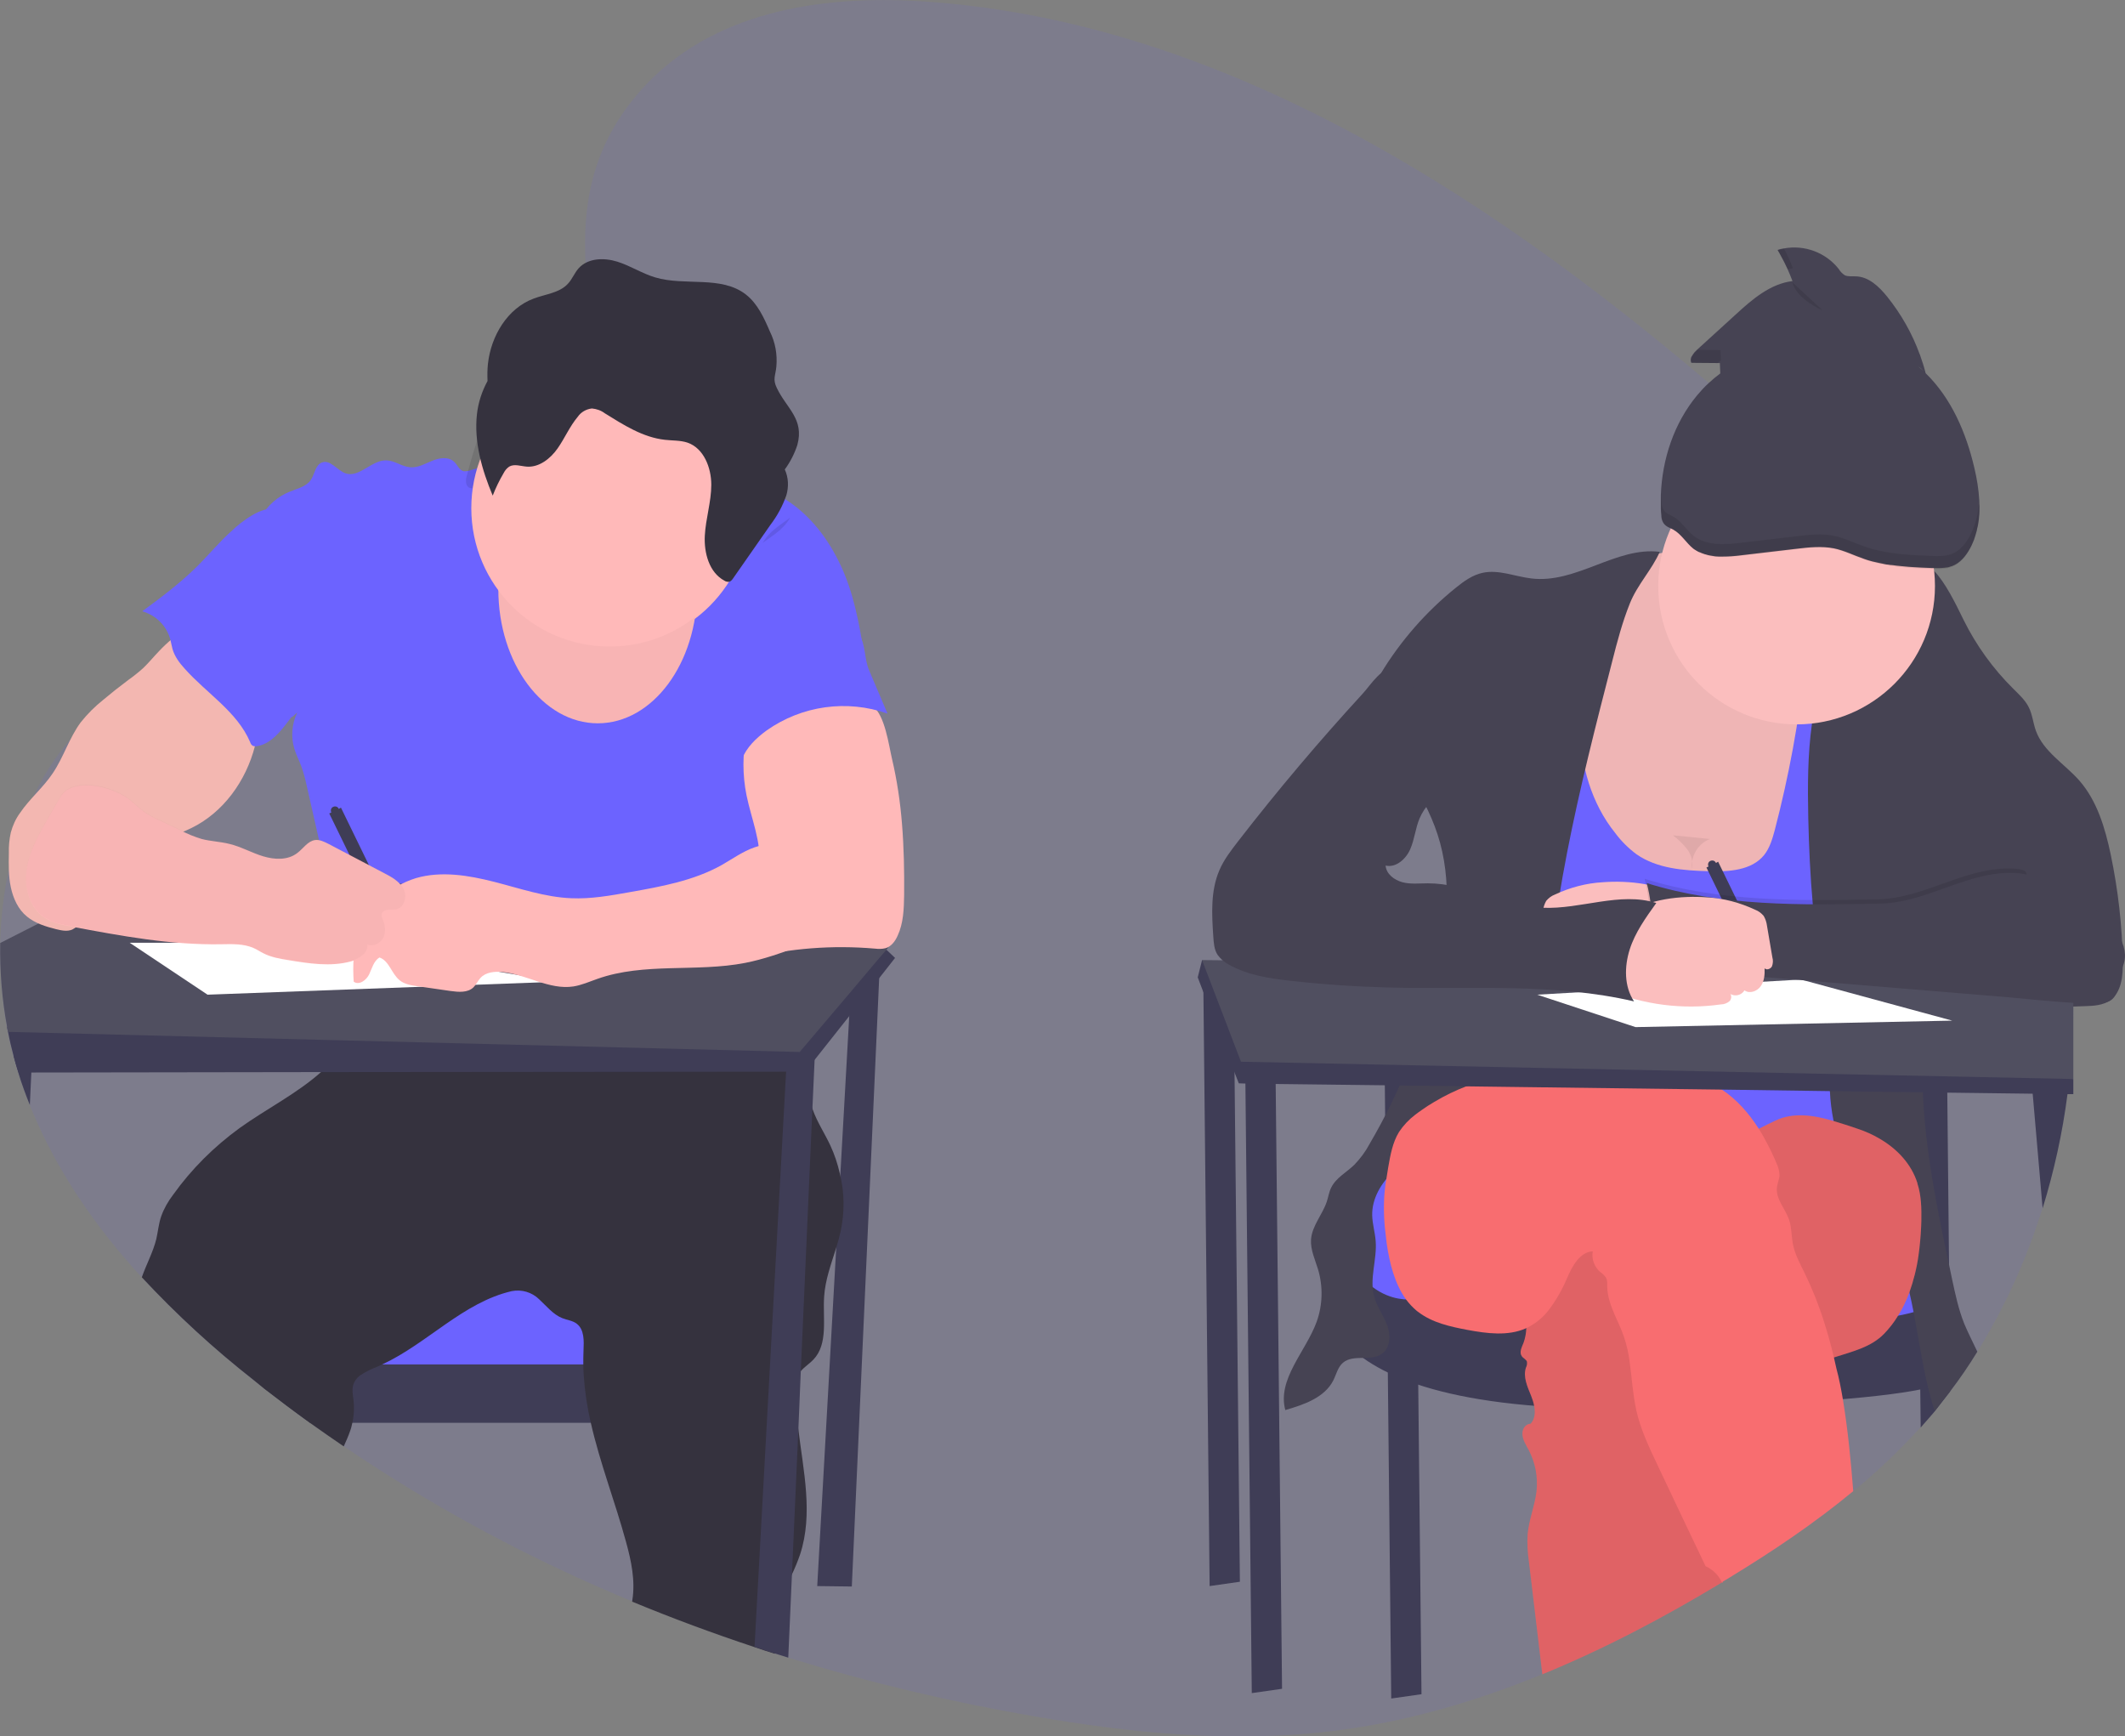 <?xml version="1.0" encoding="utf-8"?>
<!-- Generator: Adobe Illustrator 23.0.0, SVG Export Plug-In . SVG Version: 6.00 Build 0)  -->
<svg version="1.1" id="f7e01b52-fe13-4534-b7fc-d479bcd2a427"
	 xmlns="http://www.w3.org/2000/svg" xmlns:xlink="http://www.w3.org/1999/xlink" x="0px" y="0px" viewBox="0 0 982.9 803"
	 style="enable-background:new 0 0 982.9 803;" xml:space="preserve">
<rect x="0" y="0" width="982.9" height="803" fill="#808080" stroke="none"/>
<style type="text/css">
	.st0{opacity:0.1;fill:#6C63FF;enable-background:new    ;}
	.st1{fill:#3F3D56;}
	.st2{fill:#6C63FF;}
	.st3{fill:#35323E;}
	.st4{fill:#504F60;}
	.st5{fill:#FFB9B9;}
	.st6{fill:#F3B7B1;}
	.st7{fill:#FFFFFF;}
	.st8{opacity:4.000000e-02;fill:#FFB9B9;enable-background:new    ;}
	.st9{opacity:0.1;}
	.st10{fill:#FBBEBE;}
	.st11{opacity:5.000000e-02;enable-background:new    ;}
	.st12{fill:#464353;}
	.st13{fill:#F86D70;}
	.st14{opacity:0.1;enable-background:new    ;}
	.st15{opacity:7.000000e-02;enable-background:new    ;}
	.st16{opacity:3.000000e-02;enable-background:new    ;}
</style>
<title>exams</title>
<path class="st0" d="M959,465.5c0,0.6,0,1.2,0,1.8c-0.1,10.5-0.7,21-1.9,31.5c0,0.1,0,0.1,0,0.2c-0.1,0.9-0.2,1.7-0.3,2.6
	c-0.2,1.5-0.3,2.9-0.6,4.4c-2.3,17.9-6.2,35.6-11.5,52.8l0,0c-7.2,23.3-17.3,45.6-30.1,66.3c-3.9,6.3-8.1,12.5-12.6,18.4l0,0
	c-2.4,3.1-4.8,6.2-7.3,9.2c-1.8,2.1-3.6,4.2-5.4,6.2l-1.1,1.3c-9.6,10.6-20,20.4-31,29.5c-18,14.9-37.4,27.9-57.1,39.9
	c-1.1,0.7-2.3,1.4-3.4,2c-0.1,0.1-0.2,0.1-0.3,0.2c-26.8,16.2-54.5,30.8-83.1,42.5c-31.3,12.8-63.6,22.2-96.8,26.2
	c-46.2,5.7-93,1.1-138.9-6.9c-38.2-6.6-76-15.6-113-27l-6.1-1.9c-3.2-1-6.3-2-9.5-3.1c-19-6.3-37.9-13.3-56.5-21
	c-46.8-19.3-91.4-43.2-133.3-71.6c-5.3-3.6-10.6-7.3-15.8-11c-7.2-5.2-14.4-10.6-21.5-16.1l-4.4-3.4C99,624,81.7,608.1,65.7,590.9
	c-21.5-23.4-39.9-49.8-52-80c-1.9-4.7-3.7-9.6-5.2-14.5l-0.2-0.5c-0.8-2.5-1.5-5-2.2-7.6c-1-3.7-1.9-7.5-2.6-11.3
	c-0.2-0.7-0.3-1.5-0.4-2.2c-2.3-12.8-3.3-25.8-3-38.9c0.3-11.4,1.6-22.8,4-34l0,0c2.5-11.6,6.3-22.9,11.3-33.6l0,0
	c4.6-9.6,10.4-18.6,17.3-26.7l0,0c4.9-5.7,10.3-10.8,16.3-15.3c10.9-8.1,22.9-13.7,35.3-18.2l0,0c5.9-2.1,11.8-3.9,17.8-5.6
	c4.2-1.2,8.5-2.4,12.7-3.5l12.5-3.4c8-2.2,16-4.4,23.9-6.8c21.5-6.6,42.5-14.5,62-26.3c3.1-1.9,6.2-3.9,9.4-6.1
	c4-2.8,7.9-5.8,11.8-9.1l0,0c3.9-3.3,7.8-6.8,11.5-10.6c0.6-0.6,1.1-1.2,1.7-1.8c3-3.2,5.9-6.5,8.6-9.9c1.3-1.7,2.6-3.4,3.8-5.1
	c1.7-2.4,3.3-4.9,4.8-7.4l0,0c7.4-12.6,12-26.5,11.5-41.1c-0.1-2.4-0.3-4.8-0.6-7.2c-1.3-8.8-2.5-17.4-3.5-25.9
	c-3.9-34.9-2.2-66.5,23.9-96.2C328.6,5.2,379.7-2.3,426.2,0.6C560.6,9.1,683,85.8,790.5,177.2c9.3,7.9,18.5,15.9,27.6,24
	c2.3,2,4.6,4.1,6.9,6.2c17,15.3,33.7,31.2,49.3,48.2c1.3,1.4,2.5,2.8,3.8,4.2c0.8,0.9,1.5,1.7,2.3,2.6c4.9,5.5,9.6,11.1,14.2,16.9
	c12.3,15.3,23.1,31.7,32.3,49c14.2,27.1,23.8,56.4,28.4,86.7l0,0c1.7,11,2.9,22.1,3.4,33.2c0.2,3.3,0.3,6.5,0.3,9.8c0,1,0,2.1,0,3.1
	C959,462.5,959,464,959,465.5z"/>
<polygon class="st1" points="394,448.7 378,733.5 394,733.7 407,444.7 "/>
<rect x="137" y="593" class="st2" width="198" height="43"/>
<path class="st1" d="M348,631v27H143.4c-7.2-5.2-14.4-10.6-21.5-16.1V631H348z"/>
<path class="st3" d="M388.8,569.6c-0.6,2.6-1.3,5.2-2.1,7.7c-2.3,7.4-5,14.6-5.5,22.3c-0.7,10.1,2,21.9-5,29.2
	c-1.8,1.9-4.1,3.3-5.8,5.3c-0.2,0.3-0.5,0.7-0.7,1c-1.4,2.4-1.6,5.3-1.6,8c0,5.8,0.4,11.6,1.1,17.4c2.4,19.8,7,39.6,0.9,58.3
	c-1.1,3.2-2.4,6.4-3.9,9.5c-3,6.6-6.3,13.1-7.3,20.3c-0.7,5.3-0.5,10.8-0.5,16.2c-3.2-1-6.3-2-9.5-3.1c-19-6.3-37.9-13.3-56.5-21
	c0-0.3,0.1-0.5,0.1-0.8c1.4-8.9-0.5-18-2.9-26.7c-5-18.4-12.1-36.6-16.3-55.1c-1.7-7.2-2.8-14.6-3.3-22c-0.1-1.7-0.2-3.3-0.2-5
	c0-2.2,0-4.4,0.1-6.6c0.2-4.4,0.4-9.6-3.1-12.3c-1.9-1.5-4.5-1.7-6.7-2.6c-4.3-1.7-7.3-5.6-10.8-8.8c-3.3-3.2-8-4.6-12.6-3.7
	c-22.5,5.2-39,24.2-59.9,33.9c-0.8,0.4-1.6,0.7-2.4,1.1c-2.7,1-5.3,2.3-7.7,3.9c-1.7,1.2-2.9,2.9-3.4,4.8c-0.5,2.1-0.1,4.3,0.2,6.5
	c0.4,3.5,0.3,7.1-0.5,10.6c-0.3,1.4-0.6,2.7-1.1,4c-0.8,2.4-1.9,4.7-2.9,7c-5.3-3.6-10.6-7.3-15.8-11c-7.2-5.2-14.4-10.6-21.5-16.1
	l-4.3-3.5c-18.5-14.5-35.8-30.4-51.8-47.6c2.1-6,5.2-11.6,6.7-17.7c0.8-3.5,1.1-7.2,2.3-10.6c1.3-3.6,3.2-6.9,5.5-9.9
	c8.5-11.9,18.9-22.2,30.7-30.8c12.4-8.9,26.7-16,37.9-26.1c4.5-4,8.4-8.6,11.6-13.7c0.2-0.3,0.4-0.6,0.5-1c0.9-1.8,1.5-3.7,1.8-5.7
	c0.8-4.5,0.7-9.4,1.1-13.7c13.6,2.4,27.4,2.8,41.1,1.2c16-1.8,31.5-6.2,47.5-7.9c1.2-0.1,2.4-0.3,3.6-0.4c5.1-0.4,10.2-0.5,15.4-0.4
	c4.3,0,8.6,0.2,12.9,0.3l47.2,1.6c5.2,0.2,10.6,0.4,15.4,2.3c5.8,2.3,10.4,6.8,14.1,11.8c0.5,0.6,0.9,1.3,1.4,1.9
	c3.1,4.5,5.5,9.3,7.3,14.4c0.2,0.5,0.4,1,0.5,1.6c0.5,1.4,0.8,2.8,1.2,4.2c0.3,1.1,0.5,2.2,0.7,3.3c1.1,5.5,1.8,11.2,3.5,16.5
	c0.1,0.4,0.3,0.8,0.4,1.2c2.1,5.9,5.6,11.1,8.2,16.7c1.9,4.1,3.3,8.3,4.3,12.7C390.7,551.6,390.7,560.7,388.8,569.6z"/>
<path class="st2" d="M245.3,211.7c-4.2-3.4-10.3-0.9-15.3,1.3c-4.1,1.8-8.4,3.4-12.8,4.6c-0.9,0.3-1.9,0.4-2.8,0.3
	c-2-0.5-2.8-2.9-4.3-4.3c-2.6-2.5-6.8-1.9-10.2-0.5s-6.6,3.3-10.2,3c-3.8-0.3-7.1-3.1-11-3.2c-6.8-0.2-12.5,8.2-18.9,6
	c-3.9-1.4-7-6.5-10.9-5c-3,1.1-3.3,5.3-5.1,8c-2.1,3.2-6.3,4-9.8,5.5c-11.2,4.4-18.6,16.9-17.1,28.8c0.8,6.6,4,12.6,6.1,18.9
	c6.3,18.3,4.1,38.9,12,56.6c1-0.9,1.6-1.3,2.5-2.2c-2.5,5.2-3,11.1-1.4,16.6c0.8,2.8,2.2,5.4,3.2,8.1c1.1,3,1.9,6.1,2.6,9.3
	l8.7,38.4c3.4,15,6.8,30,7.4,45.4c0.4,10-0.4,20-2.3,29.8c15.8-2.6,30.2-9.6,46.1-9.5c5.9,0,11.7,1,17.5,1.8
	c16.9,2.4,34,3.5,51.1,3.5c2.7,0.2,5.3-0.2,7.8-1.1c2.2-0.9,4-2.6,6.1-3.8c4.1-2.4,9-3,13.7-3c21.4-0.4,42,7.4,63.3,10.2
	c8.4-17.6,8.9-38.7,2.5-57.1c-1.9-5.5-4.5-10.8-5.2-16.5c-0.3-3.5-0.4-7.1-0.2-10.6c0-9.1-1.7-18.1-4.8-26.6
	c-1.2-3.3-2.7-6.7-2.6-10.3s1.9-6.9,3.6-10c3.5-6.4,7-12.9,11.9-18.3c5-5.6,11.4-9.8,17.6-14l15.4-10.4
	c-2.1-13.3-4.8-27.4-10.5-39.6c-5.7-12.3-14.1-23.5-25.5-30.7c-3.9-2.3-7.9-4.3-12.1-6c-5.8-2.5-11.9-4.6-18.3-5
	c-7.2-0.4-14.3,1.5-21.4,2.7C289.4,226.3,263,225.8,245.3,211.7z"/>
<path class="st1" d="M414,443l-7.3,9.3l-13.8,17.5l-16,20.2l-4.5,5.6h-8.7L149,495.8L14.5,496h-6c-0.8-2.5-1.5-5-2.2-7.6
	c-1-3.7-1.9-7.5-2.6-11.3c-0.2-0.7-0.3-1.5-0.4-2.2L52,443l18.3-0.1l0,0l56.1-0.3l0,0l31.3-0.2h5.7h3.6l0,0l20.9-0.1l0,0l159.1-0.9
	l0,0h8.1l0,0h3.5h9.4l34.8-0.2l6.7-2.5l0.5,0.5L414,443z"/>
<path class="st4" d="M411,438l-0.8,1l-5.5,6.4l-11.2,13.3l-23.6,27.8l-208.8-5.3l-157.4-4c-0.2-0.7-0.3-1.5-0.4-2.2
	c-2.4-12.8-3.4-25.9-3.2-38.9l17.5-8.9l4-2.1l31.1-16L80,395l71.3,9.3l15.8,2l7.1,0.9l10.5,1.4l0.9,0.1L349.3,430l18.1,2.4l10.6,1.4
	l32.8,4.3L411,438z"/>
<path class="st1" d="M377,486l-0.2,3.9l-1,22.2l-5.4,122l-1.1,26.4l-3,67.8l-1.7,38.3l-6.1-1.9c-3.2-1-6.3-2-9.5-3.1l14.6-266
	l0.3-5.6l6.4-2L377,486z"/>
<path class="st1" d="M15,485.7L14.5,496l-0.7,15c-1.9-4.7-3.7-9.6-5.2-14.5L8.5,496c-0.8-2.5-1.5-5-2.2-7.6L15,485.7z"/>
<ellipse class="st5" cx="276.5" cy="272.5" rx="46" ry="62"/>
<circle class="st5" cx="283" cy="235" r="64"/>
<path class="st6" d="M73.4,301.3c-2.4,2.5-4.6,5.2-7.1,7.6c-2.2,2-4.6,3.9-7,5.6c-3.9,2.9-7.8,6-11.5,9.1
	c-3.9,3.1-7.4,6.6-10.5,10.5c-5.3,7.2-7.9,16.1-12.9,23.5c-4.4,6.6-10.7,11.8-15.1,18.3c-2,2.7-3.4,5.8-4.3,9.1
	c-0.7,3.2-1,6.4-0.9,9.6C4,399.8,3.9,405.1,5,410.3s3.4,10.3,7.5,13.6c3.8,3.1,8.6,4.6,13.4,5.8c2.5,0.6,5.1,1.2,7.5,0.2
	c1.7-0.9,3.2-2.1,4.3-3.7l12.2-14c8.1-9.4,16.6-19,27.8-24.5c3.5-1.7,7.2-3,10.7-4.7c14.9-7.2,25.4-21.9,29.5-37.9
	c1-3.9,1.6-7.9,2.3-11.9l1.8-10.9c0.1-0.5,0.1-1.1,0-1.7c-0.3-0.6-0.7-1.1-1.3-1.5c-8.5-6.8-16.4-14.3-23.7-22.4
	c-1.7-1.9-3.4-4.5-5.4-6.2c-2.5-2-2.3-1.9-5.4,0C81.5,293.7,77.2,297.2,73.4,301.3z"/>
<path class="st1" d="M156.7,374.1c-0.4-1-1.5-1.4-2.5-1s-1.4,1.5-1,2.5c0,0,0,0.1,0.1,0.1l-1,0.5l29.8,61.1l5.4-2.6l-29.8-61.2
	L156.7,374.1z"/>
<path class="st5" d="M418.2,413.9c-0.1,6.4-0.3,13-3,18.8c-1.1,2.5-2.9,5-5.6,5.8c-1.6,0.4-3.3,0.4-4.9,0.2
	c-19.6-1.7-39.4-0.2-58.5,4.6c5.1-10.2,2.2-22.4,3.6-33.8c0.4-3.1,1.1-6.1,1.4-9.2c1-11-3.7-21.7-5.9-32.5c-1.9-9.4-1.9-19.1,0-28.5
	c0.4-2.4,1.2-4.7,2.5-6.9c1.5-2,3.4-3.7,5.6-4.9c8.1-4.6,17.7-5.1,26.8-4.5c6.1,0.4,18.4-0.2,23.5,3.6c5.6,4.1,7.4,18,8.9,24.4
	c2.3,9.8,3.8,19.8,4.6,29.9C418.1,391.9,418.3,402.9,418.2,413.9z"/>
<polygon class="st7" points="60,436 96,460 258,454 151,436 "/>
<path class="st2" d="M107.4,245.3c-5.9,5.2-10.9,11.4-16.5,16.9c-7.7,7.6-16.4,14.1-25.1,20.5c6.3,1.8,11.3,6.7,13,13.1
	c0.4,1.5,0.6,3,1,4.4c1,3.4,3.2,6.4,5.6,9c10.1,11.4,24.3,19.9,30.3,34c0.2,0.7,0.6,1.3,1.2,1.7c0.5,0.2,1,0.3,1.6,0.2
	c5.4-0.6,9.6-4.9,13-9.2c7.2-9,13.4-18.9,17-29.9s4.1-23.1,0.3-34c-1.9-5.4-4.9-10.4-7.9-15.3c-2.6-4.3-5.2-8.6-7.8-12.9
	c-1.4-2.3-3.1-6.9-5.7-8C121.6,233.4,111.1,241.7,107.4,245.3z"/>
<path class="st2" d="M402,310l8.5,20c-18.8-6.6-39.6-3.7-55.9,7.8c-4.8,3.5-9.3,7.8-11.5,13.4c-2.2,0.4-4.5-0.5-5.8-2.3
	s-2-3.9-2.1-6.1c-0.8-7.7,2.1-15.2,5-22.4c1.3-3.4,2.7-6.8,5.1-9.5s5.5-4.5,8.7-6.2c10.1-5.6,20.6-10.2,31.5-13.9
	c4.6-1.5,9.4-1.5,12,2.8C400.5,298.6,399.7,304.5,402,310z"/>
<path class="st5" d="M60.2,370c2.1,1.7,4,3.7,6.2,5.3c2.3,1.6,4.8,3,7.4,4.1l9.9,4.7c3.1,1.6,6.3,2.9,9.6,3.9
	c4.2,1.1,8.6,1.2,12.9,2.3c5.4,1.3,10.2,4.1,15.5,5.7s11.4,1.9,15.8-1.5c2.8-2.1,4.8-5.5,8.2-6c2.2-0.3,4.3,0.8,6.3,1.8l25.7,13.5
	c3.5,1.8,7.1,3.8,8.9,7.3s0.6,8.7-3.2,9.6c-1.3,0.2-2.7,0.2-4,0.2c-1.3,0.2-2.8,0.9-2.9,2.3c0,0.8,0.2,1.6,0.6,2.4
	c1.1,2.6,1.5,5.8,0.1,8.4s-4.6,4.1-7.3,3c0.5,3.9-3.8,6.6-7.5,7.6c-9.5,2.6-19.5,1-29.2-0.6c-3.8-0.6-7.7-1.3-11.1-3
	c-1.7-0.8-3.2-1.9-4.9-2.6c-4.6-2-9.9-1.8-14.9-1.7c-23.3,0.4-46.4-3.9-69.3-8.2c-4.3-0.8-8.6-1.6-12.3-4c-7-4.6-9.6-13.9-8.4-22.2
	s5.3-15.8,9.5-23.1l5.4-9.4c0.7-1.4,1.7-2.7,2.9-3.8C37.8,360,53.4,364.6,60.2,370z"/>
<path class="st8" d="M60.2,369.7c2.1,1.7,4,3.7,6.2,5.3c2.3,1.6,4.8,3,7.4,4.1l9.9,4.7c3.1,1.6,6.3,2.9,9.6,3.9
	c4.2,1.1,8.6,1.2,12.9,2.3c5.4,1.3,10.2,4.1,15.5,5.7s11.4,1.9,15.8-1.5c2.8-2.1,4.8-5.5,8.2-6c2.2-0.3,4.3,0.8,6.3,1.8l25.7,13.5
	c3.5,1.8,7.1,3.8,8.9,7.3s0.6,8.7-3.2,9.6c-1.3,0.2-2.7,0.2-4,0.2c-1.3,0.2-2.8,0.9-2.9,2.3c0,0.8,0.2,1.6,0.6,2.4
	c1.1,2.6,1.5,5.8,0.1,8.4s-4.6,4.1-7.3,3c0.5,3.9-3.8,6.6-7.5,7.6c-9.5,2.6-19.5,1-29.2-0.6c-3.8-0.6-7.7-1.3-11.1-3
	c-1.7-0.8-3.2-1.9-4.9-2.6c-4.6-2-9.9-1.8-14.9-1.7c-23.3,0.4-46.4-3.9-69.3-8.2c-4.3-0.8-8.6-1.6-12.3-4c-7-4.6-9.6-13.9-8.4-22.2
	s5.3-15.8,9.5-23.1l5.4-9.4c0.7-1.4,1.7-2.7,2.9-3.8C37.8,359.7,53.4,364.3,60.2,369.7z"/>
<path class="st5" d="M365.5,387.3c-5.2,2.5-11.2,2.7-16.6,4.6s-10.1,5.3-15,8.1c-13,7.3-28,10-42.7,12.6c-8.9,1.6-18,3.2-27,2.8
	c-12.2-0.5-23.9-4.6-35.7-7.6s-24.4-5.1-36.1-1.7c-12.4,3.8-22.2,13.2-26.5,25.4c-2.5,7.2-2.8,14.9-2.3,22.5
	c2.5,1.8,5.9-0.7,7.2-3.5s2.1-6.1,4.7-7.7c4.5,1.5,5.6,7.5,9.3,10.5c2.3,1.9,5.4,2.4,8.4,2.8l15.2,2.2c3.7,0.5,7.9,0.9,10.6-1.7
	c1.3-1.3,2-3,3.2-4.3c2.4-2.7,6.5-3.1,10.1-2.8c11.2,1.1,21.8,8.4,32.9,6.7c3.8-0.6,7.4-2.2,11.1-3.5c21.7-7.7,45.8-3,68.4-7.4
	c8.6-1.7,16.9-4.6,25.1-7.8c4.5-1.7,9-3.5,12.8-6.3c7.3-5.6,11.2-14.6,10.4-23.8c-0.8-6.9-4.3-13.2-9.6-17.6
	c-1.8-1.5-4.1-4.4-6.2-5.3C372.8,382.6,368.9,385.7,365.5,387.3z"/>
<g class="st9">
	<path d="M336.2,259.5c-1.7-1.5-2.1-3.7-3.5-5.4c-3-3.5-9.1-3-14-2.3c-8.6,1.2-19,1.5-24.3-4.5c-2.3-2.6-3.3-6-6.1-8.1
		c-6.6-5-17.9,0.1-25.2-4.1c-6.3-3.7-5.9-12.3-11.2-17c-5.3-4.8-14.4-4.1-21.6-1.8c-1.2,0.6-2.6,0.7-3.9,0.4
		c-2.3-0.8-2.1-3.6-1.5-5.7c2.7-10.1,5.5-20.2,10.8-29.4c1.9-3.4,4.2-6.6,5.5-10.2c2.2-6.3,1.1-13.5,3.9-19.5c-3.1,2-6,4.2-7.9,7
		c-4.3,6.4-2.6,14.4-5,21.5c-1.2,3.6-3.5,6.9-5.5,10.2c-5.3,9.2-8.1,19.4-10.8,29.4c-0.6,2.1-0.7,4.9,1.5,5.7
		c1.3,0.3,2.7,0.1,3.9-0.4c7.2-2.4,16.3-3,21.6,1.8s4.9,13.3,11.2,17c7.3,4.2,18.6-0.9,25.1,4.1c2.8,2.1,3.8,5.6,6.2,8.2
		c5.4,6,15.7,5.7,24.3,4.5c4.9-0.7,11-1.2,14,2.3c1.4,1.6,1.9,3.9,3.5,5.4c3,2.7,8.5,1.3,11.4-1.4c1.9-2,3.5-4.2,4.8-6.5
		C340.8,261.3,338.1,261.2,336.2,259.5z"/>
	<path d="M354.5,248.5c-0.6,0.8-1.2,1.7-1.8,2.6c3.8-2.7,7.9-5.3,10.8-8.8c0.7-0.9,1.4-1.9,2-2.9
		C361.5,242.3,357.3,244.9,354.5,248.5z"/>
</g>
<polygon class="st1" points="556.5,446.5 559.5,733.5 573.5,731.5 570.5,446.5 "/>
<polygon class="st1" points="640.5,498.5 643.5,785.5 657.5,783.5 654.5,498.5 "/>
<path class="st1" d="M902,643.5L902,643.5V638v-3.3l-0.5-50.5l-0.8-78.9l-0.1-6.8h-14l0.1,6.6l0.4,42.3l0.2,18.3l0,0l0.2,14.8
	l0.3,25.6l0.2,15.1l0,0v1.6l0.2,19.9l0.2,17.5l1.1-1.3c1.8-2,3.6-4.1,5.4-6.2L902,643.5z"/>
<polygon class="st2" points="625,545 617,557 625,611.5 693,630.1 803,630.1 869,634.1 900.4,612.6 895,575.6 871,545 "/>
<path class="st1" d="M617,557l-4,33.2c0,0-21,65.1,148,61.1S901,634,901,634l-1-38.5c0,0,5.9,18.2-80,15.8s-166-10.5-166-10.5
	S624,606.2,617,557z"/>
<path class="st10" d="M757.8,259.2c-9.6,4.4-16.9,12.9-21.8,22.3s-7.6,19.7-10.3,30c-2.9,10.8-5.7,21.7-7.2,32.8
	c-2.6,19.7-0.7,40.5,8.4,58.2s25.8,32,45.4,35.4c7.6,1.3,15.3,1.1,23,0.3c13.8-1.5,27.4-4.5,40.6-9c13.8-4.6,28.1-11.8,34.2-25
	c3.5-7.6,3.8-16.4,3.7-24.8c-0.5-22.9-3.9-45.7-10.3-67.8c-1.8-6.4-4-12.9-7.9-18.2s-9.3-9.3-14.8-13
	C817.3,264.6,786.5,246.2,757.8,259.2z"/>
<path class="st11" d="M757.8,259.2c-9.6,4.4-16.9,12.9-21.8,22.3s-7.6,19.7-10.3,30c-2.9,10.8-5.7,21.7-7.2,32.8
	c-2.6,19.7-0.7,40.5,8.4,58.2s25.8,32,45.4,35.4c7.6,1.3,15.3,1.1,23,0.3c13.8-1.5,27.4-4.5,40.6-9c13.8-4.6,28.1-11.8,34.2-25
	c3.5-7.6,3.8-16.4,3.7-24.8c-0.5-22.9-3.9-45.7-10.3-67.8c-1.8-6.4-4-12.9-7.9-18.2s-9.3-9.3-14.8-13
	C817.3,264.6,786.5,246.2,757.8,259.2z"/>
<path class="st2" d="M747,385.1c2.8,3.8,6.2,7.2,10,10c9.5,6.6,21.7,7.5,33.3,7.8c9.3,0.3,19.9-0.3,25.7-7.5
	c2.6-3.3,3.8-7.4,4.9-11.5c6.5-24.9,11.2-50.2,13.9-75.8l26.5,0.1c11.5,49.1,10.5,100.1,9.5,150.5l-1.5,73.5l-17.1-1.8
	c-40.5-4.3-81.1-8.6-121.8-9.3c-23.9-0.4-47.7,0.3-71.5,2.4L696.1,413c4.8-14.4,9.7-28.9,10.8-44c1.6-21.9-4.5-45,4-65.3
	c0.7-1.6,1.5-3.3,3.1-4.2s3.5-0.6,5.3-0.4c3.4,0.5,13.6,0,16.1,2.1c3.6,3.1,1.2,3.6,0,8.6c-2.3,9-4.4,17.3-4.4,26.7
	C730.9,353.7,736.2,371.7,747,385.1z"/>
<path class="st12" d="M902,643.5L902,643.5c4.5-5.9,8.7-12,12.6-18.4c-2-4.3-4.2-8.5-6-12.8c-2.7-6.7-4.2-13.8-5.7-20.8
	c-0.5-2.4-1-4.8-1.5-7.2c-5.6-26.1-10.9-52.6-12-79.1c-0.1-2.2-0.2-4.4-0.2-6.6c0-0.3,0-0.6,0-1c0-2.4,0-4.8,0-7.2
	c0.1-6,0.5-12,1.2-18.1c0.1-1.2,0.3-2.4,0.4-3.5c0-0.3,0.1-0.5,0.1-0.8l68-2.5l0,0l5.7-0.2c3.9-0.1,8.1-0.4,11.3-2.6
	c5.4-3.7,6.1-11.4,6-18c-0.3-16.7-2.2-33.2-5.6-49.5c-2.6-12.3-6.3-24.8-14.5-34.2c-6.8-7.7-16.6-13.4-20.1-23
	c-1.3-3.6-1.6-7.5-3.3-10.9s-4.5-5.9-7.2-8.6c-9.3-9.2-17.1-20-22.9-31.7c-4-8.2-8.4-17.2-13.7-22.8c-0.3-0.3-0.5-0.6-0.8-0.8
	c-4.5-4.5-9.7-6.4-15.8-3.4c-1.1,0.6-2.1,1.2-3.1,1.9l0,0c-2.2,1.7-4.2,3.6-5.9,5.6c-6.2,7.1-11.6,14.8-16.1,23
	c-3.2,5.8-6,11.8-8.2,18c-1.8,4.9-3.3,9.9-4.5,15c-0.9,3.8-1.5,7.6-2.1,11.4c-2,14.4-2,29-1.7,43.5c0.3,13.4,0.9,26.8,2.1,40.1
	c0.3,3.2,0.6,6.4,1,9.6c0.7,6.4,1.6,12.7,2.7,19c0.4,2.4,0.9,4.8,1.4,7.2c0.1,0.6,0.3,1.3,0.4,1.9l0.1,0.3
	c1.3,5.6,2.3,11.2,3.1,16.9c0.1,0.7,0.1,1.4,0.2,2.1c0.2,3.3,0.1,6.5-0.1,9.8c-0.2,3.9-0.6,7.7-0.8,11.6c0,0.7,0,1.3-0.1,2
	c0,2,0,3.9,0,5.8c0.2,4.7,0.8,9.3,1.7,13.9c1.7,8.5,4.6,16.8,8.7,24.4c0.4,0.7,0.8,1.4,1.2,2.1c5.1,9.1,11.5,17.4,16.2,26.6
	c4,8.3,7.1,17.1,9,26.2c0.7,3,1.3,6,1.9,9c0.9,4.8,1.8,9.6,2.6,14.5c0.1,0.5,0.2,1,0.3,1.4c1.1,6.4,2.3,12.8,3.8,19.1
	c0.9,3.7,1.9,7.3,3.1,10.8L902,643.5z"/>
<path class="st13" d="M888.7,564.7c0,0.9-0.1,1.8-0.1,2.7c-0.2,4.4-0.6,8.8-1.2,13.1c-0.8,5.9-2.3,11.8-4.3,17.4
	c-1.4,3.7-3.1,7.3-5.2,10.6c-1.8,3-4,5.8-6.4,8.3c-6,6.2-14.6,8.2-23,10.9c-3.8,1.1-7.6,2.6-11.1,4.5c-0.6,0.3-1.3,0.7-1.8,1.1
	l-10.5,6.9c-3.3,2.2-6.6,4.4-8.8,7.6c-0.4,0.5-0.7,1.1-1,1.7c-1.4,2.9-2.5,6-3.1,9.2c-5.4,22.7-10.9,45.3-14.6,68.3
	c-0.3,1.5-0.5,3-0.8,4.6l-0.1,0.5c0-0.1-0.1-0.2-0.2-0.3c-26.8,16.2-54.5,30.8-83.1,42.5l-6.2-52c-0.6-4.2-0.9-8.5-0.6-12.8
	c0.6-6.7,3.3-13.1,4.1-19.8c0.7-6.6-0.5-13.2-3.6-19.1c-1.2-2.3-2.7-4.5-2.9-7.1s1.2-4.9,3.8-5.1c2-2.2,2.2-5.3,1.6-8.3
	c-0.3-1.6-0.8-3.1-1.4-4.6c-1.7-4.2-3.8-8.7-2.4-13c0.4-0.8,0.6-1.6,0.5-2.5c0-0.1,0-0.1,0-0.2c-0.3-1.1-1.7-1.6-2.4-2.6
	c-1.3-1.8,0-4.2,0.8-6.2c0.8-2.2,1.2-4.5,1.3-6.8c0.1-1.3,0.2-2.6,0.3-3.9c0.2-1.7,0.5-3.4,0.9-5.1c2.4-9.6,8.3-17.9,16.4-23.5
	c3.9-2.6,8.2-4.5,12.2-7c4.1-2.7,7.9-5.7,11.6-9c8.8-7.3,18-14.2,27.5-20.7c10.2-7,20.8-13.4,31.7-19.3c2.3-1.3,4.7-2.5,7-3.7
	c2.5-1.3,5.1-2.6,7.7-3.8c8.2-3.9,17.6-2.5,26.7,0.2c3.8,1.1,7.6,2.4,11.2,3.6c3.6,1.2,7,2.7,10.2,4.6c8.1,4.7,14.7,11.7,17.5,20.6
	c0,0.1,0,0.1,0,0.2C888.7,552.9,888.8,558.9,888.7,564.7z"/>
<path class="st14" d="M888.7,564.7c0,0.9-0.1,1.8-0.1,2.7c-0.2,4.4-0.6,8.8-1.2,13.1c-0.8,5.9-2.3,11.8-4.3,17.4
	c-1.4,3.7-3.1,7.3-5.2,10.6c-1.8,3-4,5.8-6.4,8.3c-6,6.2-14.6,8.2-23,10.9c-3.8,1.1-7.6,2.6-11.1,4.5c-0.6,0.3-1.3,0.7-1.8,1.1
	l-10.5,6.9c-3.3,2.2-6.6,4.4-8.8,7.6c-0.4,0.5-0.7,1.1-1,1.7c-1.4,2.9-2.5,6-3.1,9.2c-5.4,22.7-10.9,45.3-14.6,68.3
	c-0.3,1.5-0.5,3-0.8,4.6l-0.1,0.5c0-0.1-0.1-0.2-0.2-0.3c-26.8,16.2-54.5,30.8-83.1,42.5l-6.2-52c-0.6-4.2-0.9-8.5-0.6-12.8
	c0.6-6.7,3.3-13.1,4.1-19.8c0.7-6.6-0.5-13.2-3.6-19.1c-1.2-2.3-2.7-4.5-2.9-7.1s1.2-4.9,3.8-5.1c2-2.2,2.2-5.3,1.6-8.3
	c-0.3-1.6-0.8-3.1-1.4-4.6c-1.7-4.2-3.8-8.7-2.4-13c0.4-0.8,0.6-1.6,0.5-2.5c0-0.1,0-0.1,0-0.2c-0.3-1.1-1.7-1.6-2.4-2.6
	c-1.3-1.8,0-4.2,0.8-6.2c0.8-2.2,1.2-4.5,1.3-6.8c0.1-1.3,0.2-2.6,0.3-3.9c0.2-1.7,0.5-3.4,0.9-5.1c2.4-9.6,8.3-17.9,16.4-23.5
	c3.9-2.6,8.2-4.5,12.2-7c4.1-2.7,7.9-5.7,11.6-9c8.8-7.3,18-14.2,27.5-20.7c10.2-7,20.8-13.4,31.7-19.3c2.3-1.3,4.7-2.5,7-3.7
	c2.5-1.3,5.1-2.6,7.7-3.8c8.2-3.9,17.6-2.5,26.7,0.2c3.8,1.1,7.6,2.4,11.2,3.6c3.6,1.2,7,2.7,10.2,4.6c8.1,4.7,14.7,11.7,17.5,20.6
	c0,0.1,0,0.1,0,0.2C888.7,552.9,888.8,558.9,888.7,564.7z"/>
<path class="st1" d="M793.7,399.1c-0.4-1-1.5-1.4-2.5-1s-1.4,1.5-1,2.5c0,0,0,0.1,0.1,0.1l-1,0.5l29.8,61.1l5.4-2.6l-29.8-61.2
	L793.7,399.1z"/>
<circle class="st10" cx="831" cy="271" r="64"/>
<path class="st12" d="M915.5,231.4c-0.3-5.1-1.1-10.1-2.3-15.1c-3.8-16.2-10.6-32.1-22.5-43.7c-0.7-2.8-1.6-5.6-2.6-8.4
	c0-0.1,0-0.1-0.1-0.2c-3.5-9.7-8.6-18.7-15.1-26.8c-3.8-4.7-8.6-9.3-14.6-9.4c-1.7-0.1-3.5,0.2-5-0.5c-1.1-0.7-2.1-1.7-2.8-2.9
	c-6-7.6-15.8-11.3-25.4-9.5l-0.6,0.1c-0.3,0.1-0.7,0.1-1,0.2s-0.8,0.2-1.3,0.4c0.5,0.8,0.9,1.5,1.3,2.3c1.2,2.1,2.3,4.3,3.3,6.5
	c0.8,1.8,1.6,3.7,2.3,5.6c-10.2,1.2-18.6,8.4-26.2,15.4L785,161.7l-0.1,0.1l-0.5,0.5c-0.1,0.1-0.3,0.3-0.4,0.4l-0.1,0.1
	c-0.2,0.2-0.3,0.3-0.4,0.5c-0.2,0.3-0.5,0.6-0.7,1c-0.1,0.2-0.2,0.3-0.3,0.5l-0.1,0.1c-0.1,0.1-0.1,0.3-0.2,0.4c0,0,0,0,0,0.1
	s-0.1,0.2-0.1,0.3c-0.2,0.7-0.1,1.5,0.2,2.1l11.8,0.1h1.4c0.1,1.6,0.1,3.2,0.2,4.8c-1.9,1.4-3.7,2.9-5.4,4.5
	c-1.9,1.7-3.6,3.6-5.3,5.6c-10.7,12.9-16.2,29.5-16.8,46.3c0,0.5,0,1,0,1.5c0,1.5,0,3.1,0,4.6c0,1,0.1,2,0.2,3c0,1.3,0.3,2.6,1,3.7
	c0.1,0.1,0.2,0.2,0.3,0.4c0.6,0.7,1.3,1.2,2.1,1.6l0.9,0.4l0,0c0.4,0.2,0.8,0.4,1.2,0.6c3.8,2.1,6,6.2,9.4,8.9
	c0.2,0.1,0.4,0.3,0.6,0.4l0.5,0.3l0.3,0.2l0.4,0.2c0.2,0.2,0.5,0.3,0.8,0.4l0,0l0,0l0.5,0.2h0.1l0,0c0.4,0.2,0.8,0.4,1.2,0.5
	l0.6,0.2l0.2,0.1c0.2,0,0.3,0.1,0.5,0.1c0.3,0.1,0.7,0.2,1,0.3l1,0.2c0.4,0.1,0.8,0.1,1.2,0.2l0.6,0.1l0.6,0.1
	c1,0.1,1.9,0.1,2.9,0.1l0,0c3,0,6.1-0.2,9.1-0.6l25.5-3c5.8-0.7,11.7-1.3,17.4-0.2c4.8,1,9.3,3.3,14,4.9c1.1,0.4,2.1,0.7,3.2,1
	c0.4,0.1,0.8,0.2,1.2,0.3l0.5,0.1l1.3,0.3c0.5,0.1,0.9,0.2,1.4,0.3c0.7,0.1,1.3,0.3,1.9,0.4c0.4,0.1,0.9,0.2,1.3,0.2h0.1l1.3,0.2
	h0.3l0,0l1,0.1c0.5,0.1,0.9,0.1,1.4,0.2c1,0.1,2,0.2,3.1,0.3c1.7,0.2,3.3,0.3,5,0.4l1.7,0.1l1.7,0.1l5,0.2h0.2h0.7
	c2.1,0.1,4.2,0,6.2-0.3c0.4-0.1,0.7-0.1,1.1-0.3s0.6-0.2,1-0.3c3.8-1.4,6.5-4.8,8.4-8.3c0.4-0.8,0.8-1.5,1.1-2.3s0.7-1.5,0.9-2.3
	c0.3-1,0.7-2,0.9-3c0.1-0.3,0.2-0.5,0.2-0.8s0.2-0.8,0.3-1.3c0.3-1.1,0.4-2.3,0.6-3.5c0-0.4,0.1-0.8,0.1-1.1c0.1-1,0.2-1.9,0.2-2.9
	c0-0.7,0-1.5,0-2.2C915.5,233.5,915.5,232.4,915.5,231.4z M889.8,171.7c-0.8-0.8-1.6-1.5-2.5-2.2
	C888.3,170.1,889.1,170.9,889.8,171.7L889.8,171.7z"/>
<path class="st12" d="M708.2,267.5c-7.5-0.9-15-4.2-22.4-2.6c-4.7,1-8.7,3.9-12.4,6.9c-13.8,11.1-25.6,24.6-34.8,39.8
	c-1.6,2.3-2.6,4.8-3.2,7.5c-0.5,3.1,0.4,6.3,1.4,9.3c6.8,20.2,21.5,37.1,28.1,57.4c7,21.3,4.6,44.6-0.6,66.5
	c-6.4,27-16.8,52.8-30.8,76.7c-1.9,3.6-4.3,6.8-7.1,9.7c-3.6,3.5-8.5,6-10.7,10.6c-1,2-1.3,4.3-2,6.4c-2,6-6.8,11.1-7.3,17.5
	c-0.3,4.8,1.9,9.4,3.3,14c2.3,7.9,2.1,16.3-0.7,24.1c-5.1,13.9-18.3,26.5-14.5,40.8c8.6-2.5,18.1-5.7,22.2-13.7
	c1.4-2.8,2.1-6.2,4.5-8.2c4.8-4.1,13-0.4,18.1-4.2c3.9-2.9,4-8.7,2.3-13.2s-4.7-8.5-6-13.1c-2.3-8.3,1.4-17.2,0.7-25.8
	c-0.3-4-1.5-7.8-1.6-11.8c-0.2-7.7,4.1-15,9.8-20.3s12.7-8.7,19.6-12.2l26.2-13c9.5-4.7,19.9-10.4,23-20.5c1.2-3.8,1.2-7.8,1.3-11.8
	c0.9-60.5,16-119.8,31.1-178.4c2.3-9.1,4.7-18.2,8.2-26.9s10.3-15.7,13.8-23.8C747.5,252.7,729.1,270.1,708.2,267.5z"/>
<path class="st13" d="M852.4,647.1c2.3,14,3.7,28.3,4.8,42.5c-18,14.9-37.4,27.9-57.1,39.9c-1.1,0.7-2.3,1.4-3.4,2l-0.1,0.5
	c0-0.1-0.1-0.2-0.2-0.3c-1.5-3.3-4.2-5.9-7.5-7.4c-7.4-15.5-14.8-31-22.1-46.5c-4-8.4-8-16.8-10-25.8c0-0.2-0.1-0.4-0.1-0.6
	c-1.5-7-1.9-14.3-2.9-21.4c-0.5-4.1-1.4-8.1-2.7-11.9c-1.2-3.5-2.8-6.8-4.3-10.2c-1.8-4.2-3.3-8.4-3.4-12.9c0-1.4,0.1-3-0.6-4.2
	c-0.7-1-1.7-1.9-2.7-2.6c-2.7-2.4-4-6-3.4-9.5c-6,0.3-9.4,6.8-11.8,12.2c-2.2,5.3-5.1,10.4-8.6,15c-2.5,3.3-5.8,6-9.5,7.9
	c-0.3,0.2-0.7,0.3-1,0.5c-8.3,3.7-18.1,2.4-27.2,0.7c-7.9-1.5-16.1-3.3-22.5-8.2l-0.7-0.5c-1.9-1.6-3.6-3.4-5-5.3
	c-5.3-7.3-7.7-16.9-9-26c-0.1-0.9-0.2-1.7-0.3-2.6c-0.9-6.5-1.2-13-0.8-19.5c0.1-1.6,0.3-3.2,0.5-4.8c0.1-1,0.3-2.1,0.5-3.1v-0.1
	c0.3-1.7,0.5-3.3,0.8-5c1-5.7,2-11.5,5-16.4c2-3,4.5-5.7,7.4-7.9c1.1-0.8,2.2-1.7,3.3-2.4c1.8-1.3,3.7-2.5,5.6-3.6
	c4.8-2.9,9.8-5.3,15-7.3c1.2-0.5,2.5-0.9,3.8-1.4c4.9-1.7,10.2-2.2,15.3-1.2c4.5,0.7,9.1,0.9,13.7,0.8c11.7-0.2,23.5-2.5,35.2-3.9
	c16.3-2,33.7-2.2,47.9,6c0.7,0.4,1.3,0.8,2,1.2c7,4.6,12.6,11,17.2,18.2c1,1.5,1.9,3.1,2.7,4.6c2,3.6,3.8,7.3,5.4,11.1
	c0.9,1.9,1.5,3.9,1.5,6c0,0.4-0.1,0.8-0.2,1.2c-0.3,1.4-0.8,2.8-1,4.2c-0.6,5.5,4,10,5.7,15.2c1.1,3.4,1,7,1.6,10.6
	c0.9,5,3.4,9.5,5.6,14c3.5,7.2,6.5,14.7,8.9,22.4c1.7,5.3,3.2,10.7,4.5,16.2c0.4,1.8,0.8,3.5,1.2,5.3
	C850.7,637.6,851.6,642.4,852.4,647.1z"/>
<polygon class="st1" points="959,499 959,506 957.7,506 956.3,506 940.2,505.8 900.5,505.3 889.4,505.1 886.5,505.1 869.9,504.9 
	846.3,504.6 796.4,503.9 709.8,502.8 678.6,502.4 666.1,502.2 654.5,502.1 647.3,502 640.5,501.9 590,501.3 576,501.1 573,501 
	571,495.9 556.6,458.8 554,452 556,444 565,450 570.5,450.7 661.7,462.1 678.8,464.2 715.2,468.7 750.7,473.1 764.7,474.9 
	847.1,485.1 870.2,488 889.3,490.4 957.1,498.8 "/>
<polygon class="st4" points="556,444 574,491 959,499 959,448 "/>
<polygon class="st1" points="576,496 579,783 593,781 590,496 "/>
<path class="st1" d="M957.7,506h-1.4c-2.3,17.9-6.2,35.6-11.5,52.8l-4.6-53l-0.2-2.3l16.8-1.9l0.6-0.1L957.7,506z"/>
<polygon class="st7" points="903,472 756.5,475 711,460 833,453 "/>
<path class="st10" d="M719.2,413.7c-1.6,0.6-2.9,1.6-4,2.9c-0.8,1.4-1.3,2.9-1.5,4.5l-2.5,14.7c-0.4,1.3-0.3,2.8,0.2,4.1
	c0.6,1.2,2.5,1.9,3.4,0.9c-0.1,2.9,0.1,5.9,1.8,8.3s5.2,3.6,7.5,1.9c1.4,2.3,4.4,3,6.7,1.6c0.2-0.1,0.4-0.3,0.6-0.5
	c-1.4,0.5-1.5,2.6-0.5,3.8c1.1,1,2.6,1.6,4.1,1.6c17.6,2.5,35.5,0.2,51.9-6.5c1.5-0.6-2.5-19.8-2.9-21.7c-1-4.6-1.5-10.2-5.4-13.3
	c-9.3-7.4-25.8-8.9-37.2-8C733.8,408.4,726.2,410.4,719.2,413.7z"/>
<path class="st14" d="M868.3,415.9c-36.2,0.7-73.1,1.3-107.6-9.5c3.3,12.8,3.1,26.2-0.7,38.9l169.1,14c7.2,0.6,36.9,4,43.9,2.3
	s-58.7-23.3-56-30c7.3-18.4,31.7-29.2,14.1-29.9C908.9,400.7,890.6,415.5,868.3,415.9z"/>
<path class="st12" d="M869.3,417.9c-36.2,0.7-73.1,1.3-107.6-9.5c3.3,12.8,3.1,26.2-0.7,38.9l169.1,14c7.2,0.6,36.9,4,43.9,2.3
	s5.3-10.3,8-17c7.3-18.4-32.3-42.2-49.9-42.9C909.9,402.7,891.6,417.5,869.3,417.9z"/>
<path class="st10" d="M811.8,420.7c1.6,0.6,2.9,1.6,4,2.9c0.8,1.4,1.3,2.9,1.5,4.5l2.5,14.7c0.4,1.3,0.3,2.8-0.2,4.1
	c-0.6,1.2-2.5,1.9-3.4,0.9c0.1,2.9-0.1,5.9-1.8,8.3s-5.2,3.6-7.5,1.9c-1.4,2.3-4.4,3-6.7,1.6c-0.2-0.1-0.4-0.3-0.6-0.5
	c1.4,0.5,1.5,2.6,0.5,3.8c-1.1,1-2.6,1.6-4.1,1.6c-17.6,2.5-35.5,0.2-51.9-6.5c-1.5-0.6,2.5-19.8,2.9-21.7c1-4.6,1.5-10.2,5.4-13.3
	c9.3-7.4,25.8-8.9,37.2-8C797.2,415.4,804.7,417.4,811.8,420.7z"/>
<path class="st12" d="M572.8,388.9c-3.3,4.3-6.7,8.6-8.8,13.6c-4.1,9.5-3.5,20.3-2.8,30.6c0.2,3,0.4,6.1,2,8.5
	c1.4,1.9,3.1,3.4,5.2,4.5c8.7,4.9,18.8,6.4,28.7,7.5c15.2,1.7,30.4,2.7,45.6,3.1c37.8,0.9,76.2-2.2,113.1,6.4
	c-4.6-6.9-4.5-16.1-2-24s7.5-14.8,12.3-21.5c-16.9-5.3-34.9,3-52.6,2.2c-18.1-0.9-34.9-11.3-53.1-11.3c-3.9,0-7.9,0.5-11.7-0.5
	s-7.5-3.8-7.8-7.7c4.8,1.1,9.4-3,11.4-7.6s2.4-9.7,4.3-14.2c4.8-11.4,17.9-16.6,26-26c1.3-1.5,2.5-3.2,2.5-5.2
	c-0.2-1.7-0.9-3.2-2-4.5c-6.8-9-16.9-14-25.4-21c-2.9-2.4-8.9-11.6-12.2-12.5c-6.1-1.6-11.3,7.3-15.3,11.6
	C610.2,342.7,591,365.4,572.8,388.9z"/>
<path class="st15" d="M773.8,386.3c2.5,1.9,4.8,4.1,6.7,6.6c1.9,2.6,2.7,5.8,2.1,8.9c-0.6-6,2.8-11.6,8.3-13.8L773.8,386.3z"/>
<g class="st9">
	<path d="M829.3,124.1c-1.2-3.1-2.5-6.2-4.1-9.1c-1,0.2-2,0.4-2.9,0.8c1.7,2.8,3.3,5.8,4.6,8.8C827.7,124.3,828.5,124.2,829.3,124.1
		z"/>
	<path d="M887.3,163.5c0.3,0.2,0.5,0.5,0.8,0.7c0-0.1,0-0.1-0.1-0.2C887.8,163.9,887.6,163.7,887.3,163.5z"/>
	<path d="M794.4,167.9c0.5-0.4,1-0.8,1.6-1.2l-0.2-4.8l-10.7-0.1c-1.7,1.6-3.6,3.9-2.5,6L794.4,167.9z"/>
	<path d="M911.1,247.9c-1.9,3.5-4.6,6.9-8.4,8.3c-2.9,1.1-6.1,1-9.2,0.9c-10.5-0.4-21.3-0.9-31.2-4.4c-4.7-1.6-9.1-3.9-14-4.9
		c-5.7-1.2-11.6-0.5-17.4,0.2l-25.5,3c-7.5,0.9-15.9,1.5-21.9-3.1c-3.4-2.6-5.7-6.8-9.4-8.9c-1.6-0.9-3.5-1.5-4.5-3
		c-0.7-1.1-1-2.4-1-3.7c-0.1-1-0.1-2.1-0.2-3.1c-0.1,3.1-0.1,6.1,0.2,9.1c0,1.3,0.3,2.6,1,3.7c1,1.5,2.9,2.1,4.5,3
		c3.8,2.1,6,6.2,9.4,8.9c6,4.6,14.4,4,21.9,3.1l25.5-3c5.8-0.7,11.7-1.4,17.4-0.2c4.8,1,9.3,3.3,14,4.9c10,3.5,20.7,4,31.2,4.4
		c3.1,0.1,6.3,0.2,9.2-0.9c3.8-1.4,6.5-4.8,8.4-8.3c3.7-6.9,4.7-14.6,4.3-22.5C915.2,237.2,913.8,242.8,911.1,247.9z"/>
</g>
<path class="st14" d="M829,130.5l14,13C843,143.5,831,138.5,829,130.5z"/>
<ellipse class="st16" cx="276.5" cy="272.5" rx="46" ry="62"/>
<circle class="st5" cx="282" cy="235" r="64"/>
<path class="st16" d="M60.2,369.8c2.1,1.7,4,3.7,6.2,5.3c2.3,1.6,4.8,3,7.4,4.1l9.9,4.7c3.1,1.6,6.3,2.9,9.6,3.9
	c4.2,1.1,8.6,1.2,12.9,2.3c5.4,1.3,10.2,4.1,15.5,5.7s11.4,1.9,15.8-1.5c2.8-2.1,4.8-5.5,8.2-6c2.2-0.3,4.3,0.8,6.3,1.8l25.7,13.5
	c3.5,1.8,7.1,3.8,8.9,7.3s0.6,8.7-3.2,9.6c-1.3,0.2-2.7,0.2-4,0.2c-1.3,0.2-2.8,0.9-2.9,2.3c0,0.8,0.2,1.6,0.6,2.4
	c1.1,2.6,1.5,5.8,0.1,8.4s-4.6,4.1-7.3,3c0.5,3.9-3.8,6.6-7.5,7.6c-9.5,2.6-19.5,1-29.2-0.6c-3.8-0.6-7.7-1.3-11.1-3
	c-1.7-0.8-3.2-1.9-4.9-2.6c-4.6-2-9.9-1.8-14.9-1.7c-23.3,0.4-46.4-3.9-69.3-8.2c-4.3-0.8-8.6-1.6-12.3-4c-7-4.6-9.6-13.9-8.4-22.2
	s5.3-15.8,9.5-23.1l5.4-9.4c0.7-1.4,1.7-2.7,2.9-3.8C37.8,359.7,53.4,364.3,60.2,369.8z"/>
<path class="st3" d="M363.7,229.1c1.2-4,1-8.3-0.7-12c2.5-3.4,4.5-7.3,5.8-11.3c3.3-12.1-5-16.9-9.5-26.4c-2-4.1-0.6-5.6-0.2-9.9
	c0.5-5.6-0.5-11.2-3-16.2c-2.7-6.3-5.7-12.9-11.1-17.1c-11.4-8.9-28.1-3.8-41.9-7.9c-6.1-1.8-11.5-5.4-17.6-7.3
	c-6.1-1.9-13.5-1.7-17.8,3c-2,2.2-3,5.1-5,7.2c-3.9,4.3-10.4,4.8-15.9,6.9c-12.1,4.5-19.7,17.3-21.1,30.1c-0.3,2.7-0.3,5.3-0.2,8
	c-2.6,4.8-4.3,10-4.9,15.4c-1.4,12.8,2.3,25.7,7.3,37.6c1.4-3.6,3.1-7.1,5.1-10.5c0.6-1.2,1.5-2.2,2.5-2.9c2.4-1.4,5.4-0.2,8.2,0
	c5.7,0.4,10.9-3.7,14.2-8.4c3.3-4.7,5.6-10.2,9.3-14.6c1.5-2.2,3.9-3.6,6.6-3.9c2.1,0.2,4.2,0.9,5.9,2.2
	c8.7,5.4,17.7,11.2,27.9,12.3c3.5,0.4,7.1,0.2,10.4,1.3c7.5,2.6,11,11.5,11,19.5c0,7.9-2.6,15.7-3,23.6c-0.4,7.9,2,16.9,9,20.7
	c0.7,0.5,1.7,0.7,2.5,0.5c0.6-0.3,1.1-0.8,1.5-1.4l17.3-24.8C359.5,238.6,362,234,363.7,229.1z"/>
</svg>
